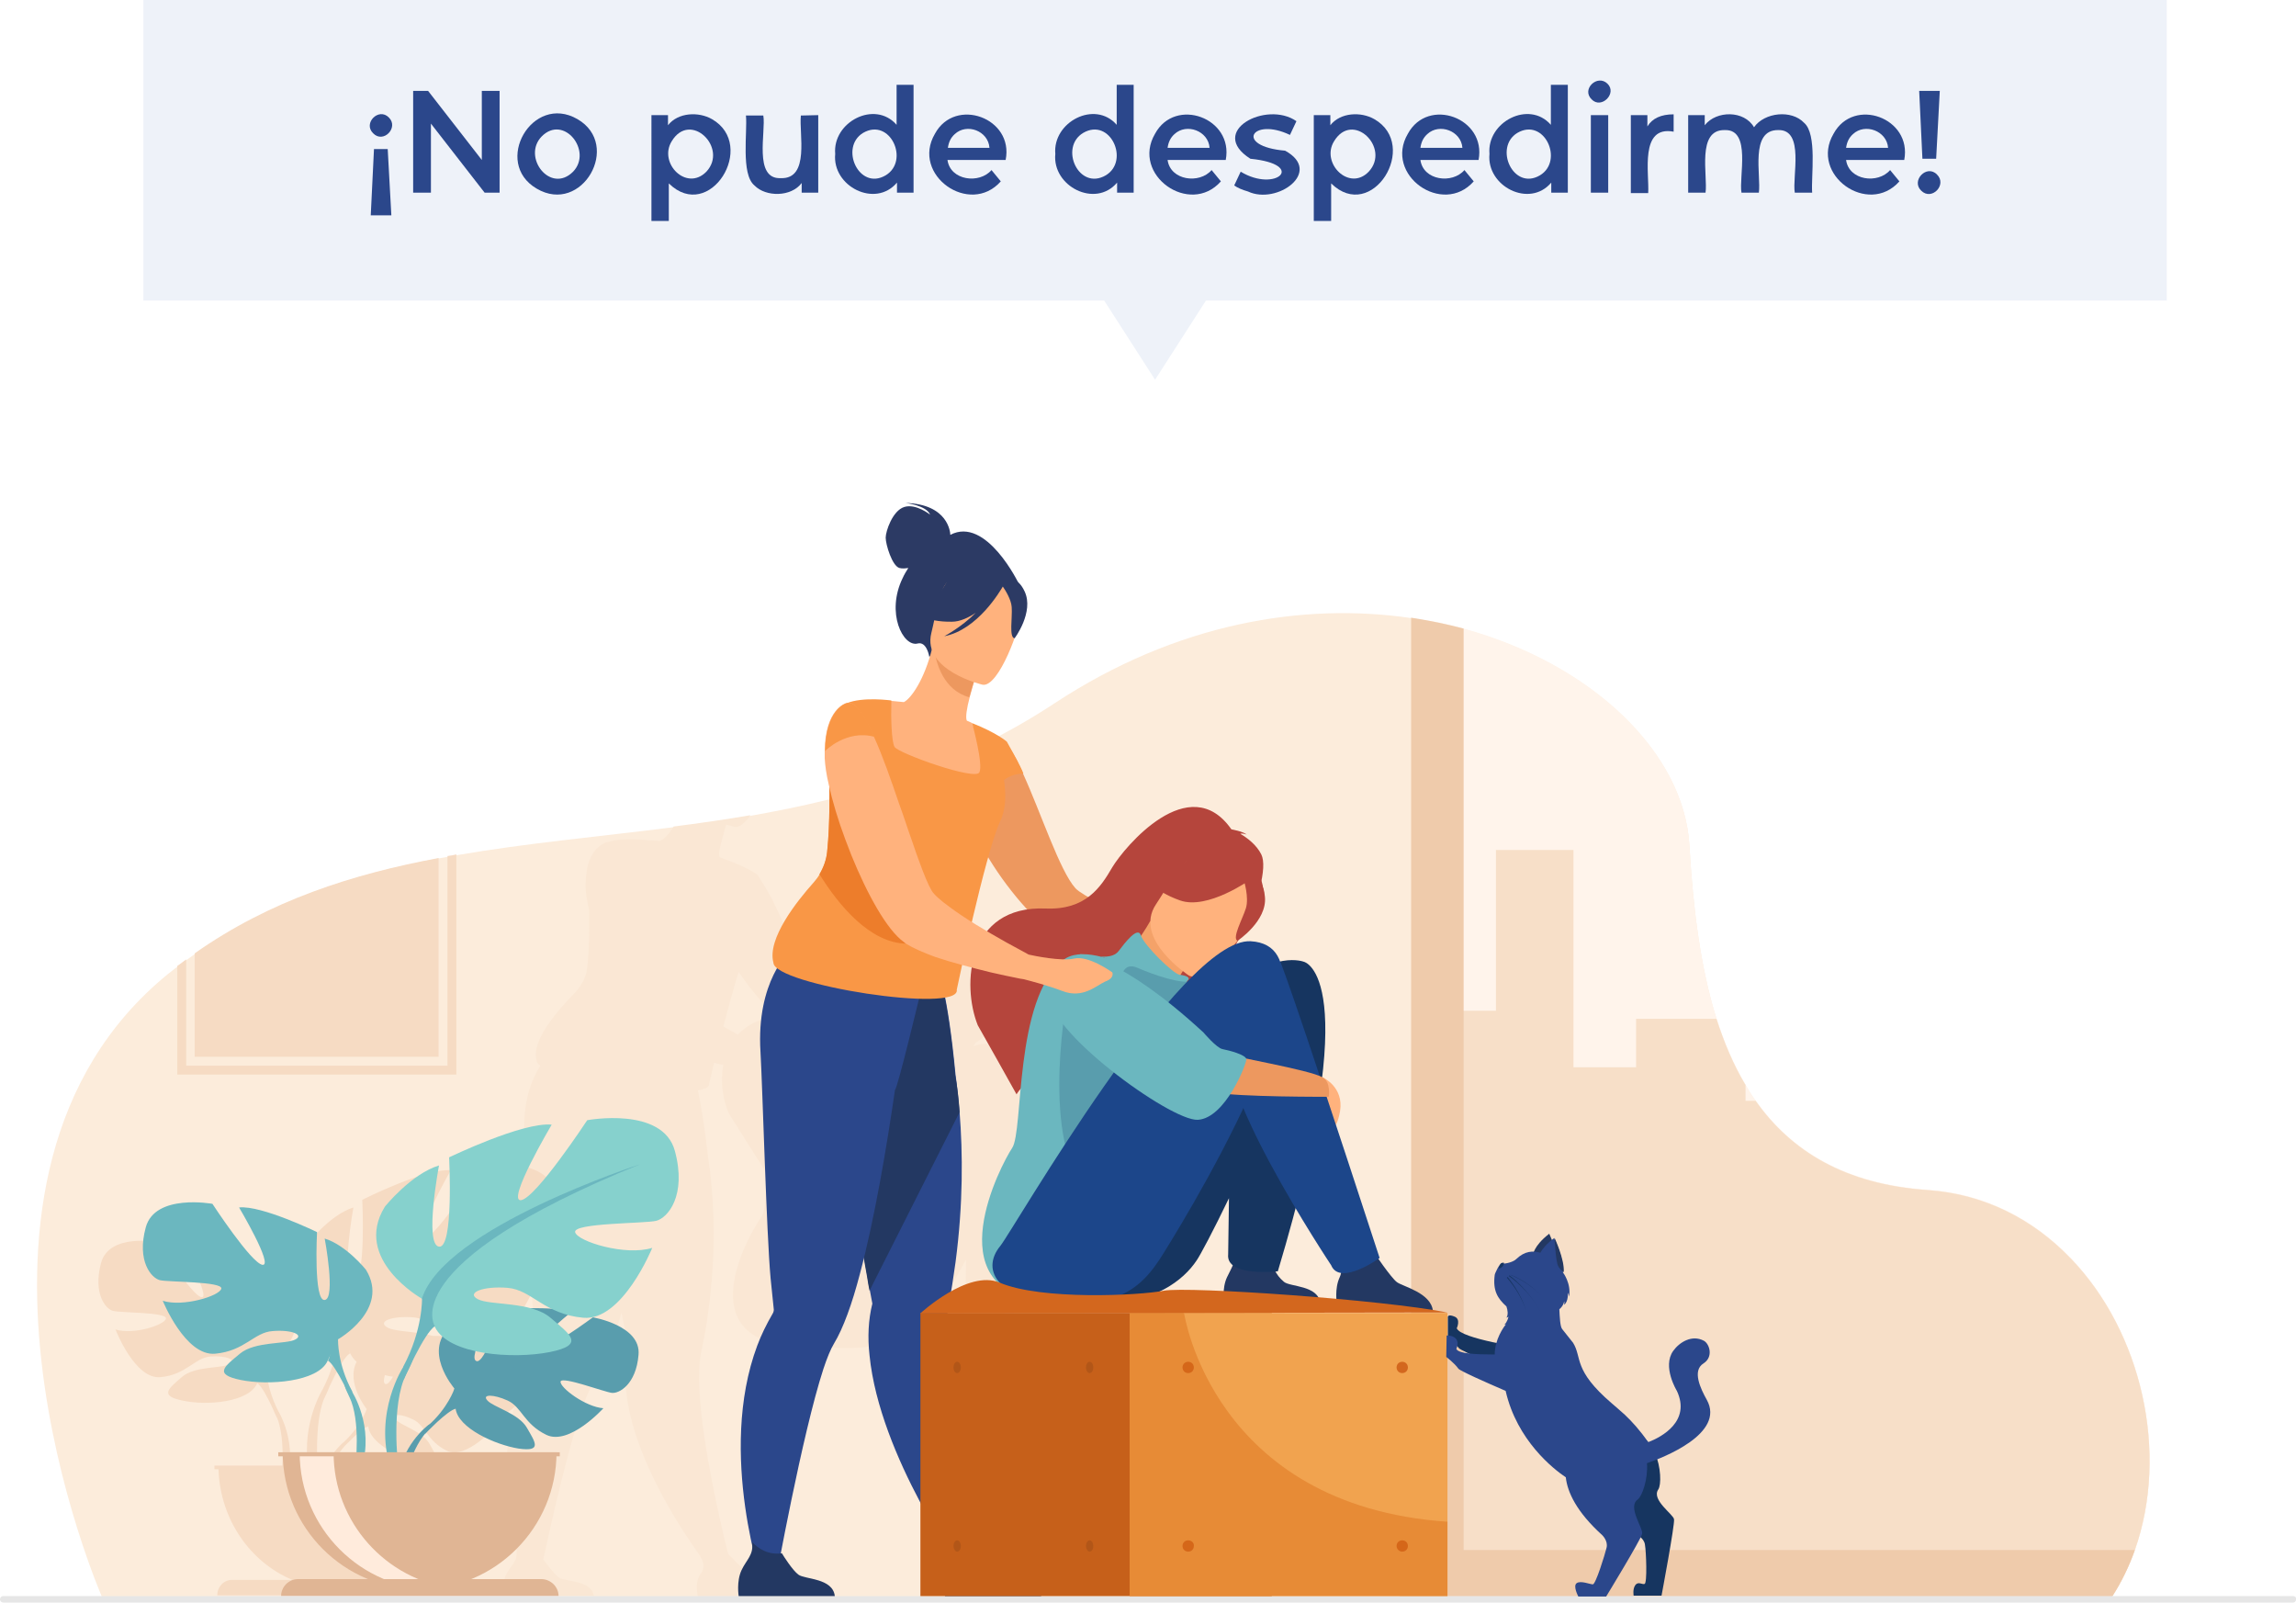 <?xml version="1.0" encoding="utf-8"?>
<!-- Generator: Adobe Illustrator 22.1.0, SVG Export Plug-In . SVG Version: 6.00 Build 0)  -->
<svg version="1.1" id="Layer_1" xmlns="http://www.w3.org/2000/svg" xmlns:xlink="http://www.w3.org/1999/xlink" x="0px" y="0px"
	 width="568.5px" height="396.7px" viewBox="0 0 568.5 396.7" style="enable-background:new 0 0 568.5 396.7;" xml:space="preserve"
	>
<style type="text/css">
	.st0{fill:#EEF2F9;}
	.st1{fill:#FCECDB;}
	.st2{fill:#FFF4EB;}
	.st3{fill:#FAE7D4;}
	.st4{fill:#F7DFC8;}
	.st5{fill:#EFCBAB;}
	.st6{fill:#F6DBC3;}
	.st7{fill:#599DAD;}
	.st8{fill:#6BB7BF;}
	.st9{fill:#86D1CD;}
	.st10{fill:#E0B594;}
	.st11{fill:#FFEBDC;}
	.st12{fill:#E6E6E6;}
	.st13{fill:#2C3A64;}
	.st14{fill:#ED985F;}
	.st15{fill:#233862;}
	.st16{fill:#163560;}
	.st17{fill:#B5453C;}
	.st18{fill:#F4A269;}
	.st19{fill:#FFB27D;}
	.st20{fill:#1C468A;}
	.st21{fill:#2B478B;}
	.st22{fill:#F99746;}
	.st23{fill:#ED7D2B;}
	.st24{fill:#C6601A;}
	.st25{fill:#F1A34F;}
	.st26{fill:#D3671E;}
	.st27{fill:#B25618;}
	.st28{opacity:0.4;fill:#D86713;enable-background:new    ;}
</style>
<polygon class="st0" points="536.5,0 35.5,0 35.5,74.4 273.4,74.4 286,94 298.6,74.4 536.5,74.4 "/>
<g>
	<path class="st1" d="M528.6,383.7c-1.1,3.1-2.5,6.1-4.1,9c-0.5,0.8-1,1.6-1.5,2.5H25.2c0,0-45.3-103.8,16.4-154.1
		c0.8-0.6,1.5-1.2,2.3-1.8c0.7-0.6,1.4-1.1,2.2-1.6c0.7-0.5,1.4-1,2.1-1.5c18.6-13.1,39-19.7,60.4-23.7c0.8-0.1,1.5-0.3,2.3-0.4
		c0.7-0.1,1.4-0.3,2.2-0.4c17.3-3,35.3-4.6,53.4-6.9c6.3-0.8,12.7-1.7,19-2.8c25.4-4.4,51-11.7,75.6-27.9c30.4-20,61.7-25,88.3-21.1
		c1.8,0.3,3.6,0.6,5.4,0.9c2.6,0.5,5.1,1.1,7.6,1.8c32,8.8,54.6,30.8,55.9,53.6c0.9,15.4,2.7,30.1,6.7,42.9
		c1.9,5.9,4.2,11.4,7.2,16.4c0.8,1.4,1.6,2.7,2.5,3.9c8.8,12.5,22.2,20.7,42.6,22.1c14.2,1,26.1,7.3,35.2,16.7
		c0.1,0.1,0.2,0.2,0.3,0.3C530.3,329.8,537.1,359.6,528.6,383.7z"/>
	<path class="st2" d="M528.6,383.7c-1.1,3.1-2.5,6.1-4.1,9H354.8V153.8c2.6,0.5,5.1,1.1,7.6,1.8c32,8.8,54.6,30.8,55.9,53.6
		c0.9,15.4,2.7,30.1,6.7,42.9c1.9,5.9,4.2,11.4,7.2,16.4c0.8,1.4,1.6,2.7,2.5,3.9c8.8,12.5,22.2,20.7,42.6,22.1
		c14.2,1,26.1,7.3,35.2,16.7c0.1,0.1,0.2,0.2,0.3,0.3C530.3,329.8,537.1,359.6,528.6,383.7z"/>
	<path class="st3" d="M278.4,329.5c-0.9-0.6-2.9-3-4.3-4.8c0.2-0.1,0.3-0.2,0.3-0.2c-4.1-11.2-7.4-20.4-10.2-27.9
		c0.3-0.6,0.6-1.4,0.9-2.7c1-5.2-4-7.1-4-7.1H261c3-22.6-4.2-24.1-4.2-24.1s-2.6-0.8-5.7-0.4c-1.1-2.3-3.2-3.7-6.7-3.9
		c-1.1-0.1-2.2,0.2-3.4,0.6c0.2-0.3,0.3-0.5,0.5-0.8c0.7-0.5,6.9-4.4,6.4-9.2c-0.1-0.9-0.3-1.7-0.6-2.2c-0.1-0.4-0.2-0.8-0.3-1.1
		c0.5-2.4,0.6-4.3,0-5.5c-1.1-2-3.3-3.5-4.9-4.3c0.7-0.1,1.6,0.2,1.6,0.2c-0.9-0.7-3.6-1.1-3.6-1.1c-9.9-12.5-25.1,3.7-27.8,7.9
		c-1.5,2.2-3.1,4.6-5.7,6.2c-1.4-0.7-2.4-1.4-2.9-1.8c-3.7-3.6-8.1-15.9-12.2-24l0,0l0,0c-0.5-1.4-3.9-6.7-3.9-6.7l0,0
		c0,0-2.2-1.8-8.1-3.9c0,0-0.5-0.2-1.3-0.5c-0.4-0.6,0.1-2.7,0.7-4.9c0.2-0.6,0.4-1.2,0.5-1.8c0.2-0.5,0.3-1,0.4-1.4
		c1.3,0.4,2.1,0.6,2.1,0.6c1.2,0.2,2.6-1,3.9-2.9c-6.4,1.1-12.7,2-19,2.8c-1.2,2-2.5,3.2-3.4,3.6c-0.9-0.1-1.9-0.2-2.9-0.2
		c0,0-6.4-0.8-10.2,0.5c-0.1,0-0.2,0-0.3,0.1c0,0-2.1,0.5-3.6,3.4c-0.8,1.5-1.3,3.6-1.4,6.5l0,0l0,0c0,0.5,0,1,0,1.5
		c0.1,1.5,0.4,3.4,0.9,5.4c0,3.7,0.1,8.8-0.5,14.1c-0.2,1.7-0.8,3.3-1.8,4.7c-0.4,0.6-0.8,1.1-1.3,1.6c-3.9,4-11,11.9-9.4,16.8
		c0,0.4,0.3,0.8,0.9,1.2c-2.1,3.3-4.5,9-3.9,17.5c0.5,7.3,1.4,38.1,2.4,47.2c0.3,3.3,0.7,5.7,0.8,6.6l0,0c0,0.3-0.1,0.6-0.2,0.8
		c-1.4,2.2-2.6,4.4-3.6,6.7c-6.1,14.5-3.7,31.1-1.3,41.2l-0.1-0.1c0.4,2.7-1.3,3.7-2.5,5.9c-1.2,2.3-0.6,5.4-0.6,5.4H147
		c-0.5-3.8-7-3.5-8.5-4.4c-1.3-0.9-3.5-3.9-3.9-4.5h-0.1c2.1-9.6,6.4-28.8,10.1-38.8c0.9-2.3,1.7-4.1,2.4-5.2
		c2.2-3.2,4.2-8.4,6.1-14.5c0.3-0.9,0.5-1.8,0.8-2.7c0.2,1.3,0.5,2.4,0.7,3.5s0.4,2.1,0.6,2.9c0.3,1.7,0.5,2.7,0.5,2.7
		c-0.9,3.4-1.1,7-0.6,10.8c1.7,15.4,12.5,32.3,18.2,40.3c0.5,0.9,0.9,1.7,0.9,2.5c0,0.6-0.2,1.3-0.8,2.1c-1.5,2.2-0.6,5.4-0.6,5.4
		h22.4c-0.5-3.8-7-3.5-8.5-4.4c-1.3-0.8-5.4-5-6.4-6l0,0c-2-8-6.4-27-7.1-40.4c-0.2-3.8-0.1-7.1,0.4-9.5c0.7-3.3,1.3-6.5,1.7-9.6
		c1.7-12.1,1.7-22.7,0.9-31.3c-0.2-2.8-0.6-5.4-0.9-7.7c-0.9-7.9-1.8-13-2.5-16.3c1.9-0.3,2.9-0.8,2.8-1.7c0,0,0.5-2,1.2-5.1
		c0.8,0.2,1.5,0.4,2.3,0.5c-0.8,4.3-0.1,8.8,1.4,12.1c0.1,0.1,9.1,14.4,9.1,14.4c0.2-0.3,0.5-0.6,0.8-1c-0.6,6-0.9,10.9-1.9,12.2
		c-2.6,3.5-17,28.1,5.1,31.6c2.8,0.5,6.2,0.8,10.4,0.8c0.7,0,1.5,0,2.2-0.1c1.3,0.1,2.6,0.1,4.1,0.1c11.3-0.1,18.2-4.7,21.3-8.9
		c0.8-1.1,3.9-6.2,7.6-13c-0.1,6.8-0.2,11.8-0.2,11.8c-0.1,1,0.3,1.7,1,2.2c-0.4,0.9-1,1.7-1.4,2.5c-1.2,2.3-0.6,5.4-0.6,5.4h22.4
		c-0.5-3.8-7.1-3.4-8.5-4.4c-0.9-0.7-1.6-1.4-2-2.2c0.4,0,0.6-0.1,0.6-0.1c1.6-4.7,3-9.1,4.1-13.2c4.5,6.8,8.3,11.9,8.3,11.9
		c0.5,1,1.3,1.5,2.3,1.6c-0.1,0.3-0.2,0.6-0.3,0.9c-1.2,2.3-0.6,5.4-0.6,5.4l22.4,1.6C286.4,331.7,279.8,330.5,278.4,329.5z
		 M182.7,256.1c-1.2-0.7-2.4-1.3-3.6-2c1.2-4.5,2.5-9.4,3.8-13.5c2.7,4,6,7.9,9.1,11C187.8,252.2,184.8,253.9,182.7,256.1z"/>
	<g>
		<path class="st4" d="M528.6,383.7c-1.4,4-3.3,7.9-5.6,11.5H362.4l0,0h-11.2v-145h19.2v-39.8h19.2v53.8h15.5v-12H425
			c1.9,5.9,4.2,11.4,7.2,16.4v3.9h2.5c8.8,12.5,22.2,20.7,42.6,22.1c14.2,1,26.1,7.3,35.2,16.7c0.1,0.1,0.2,0.2,0.3,0.3
			C530.3,329.8,537.1,359.6,528.6,383.7z"/>
		<g>
			<path class="st5" d="M362.4,155.6v239.5h-13V152.9C353.9,153.6,358.2,154.5,362.4,155.6z"/>
			<path class="st5" d="M351.2,395.2h11.2l0,0H523c2.3-3.6,4.2-7.5,5.6-11.5H362.4h-11.2h-1.8h-2.8v11.5H351.2z"/>
		</g>
	</g>
	<path class="st6" d="M137.8,295.6c-2.6-10-18.7-6.9-18.7-6.9s-10.9,17.5-14.1,17.9s6.6-16.9,6.6-16.9c-6.2-0.6-21.9,7.3-21.9,7.3
		s1,20.4-2.2,20s0-18.1,0-18.1c-6,1.9-11.5,9.2-11.5,9.2c-7,11.9,7.9,20.6,7.9,20.6s0.2,7.1-4,15.2c0,0-5.2,8.3-3.6,19.1h-4.6
		c0.9-7.8-2.8-13.7-2.8-13.7c-3.2-6.2-3-11.5-3-11.5s11.3-6.6,6-15.6c0,0-4.2-5.5-8.7-6.9c0,0,2.4,13.4,0,13.7
		c-2.4,0.3-1.7-15.2-1.7-15.2s-11.9-6-16.6-5.5c0,0,7.4,13.1,5,12.8s-10.7-13.6-10.7-13.6S27,305.1,25,312.7s1.2,11.4,3,11.8
		c1.8,0.5,13.4,0.3,13.1,1.9c-0.3,1.6-8.1,4.1-12.5,2.7c0,0,4.8,12.5,11.2,11.8c6.3-0.6,8.3-4.7,12.2-5.1c3.9-0.3,6.8,0.8,4.8,1.9
		s-8.6,0.4-11.8,3.2c-3.2,2.8-5.7,4.6,0.2,5.8c5.9,1.3,16.4,0.5,18.5-4.3c0.1-0.2,0.2-0.4,0.3-0.6c-0.1,0.4-0.3,0.6-0.3,0.6
		c1.1,0.7,2.7,3.8,3.8,6.2c0.2,0.4,0.4,1,0.8,1.8l0,0c0.2,0.4,0.3,0.6,0.4,0.8c1.3,3.4,1.4,8.4,1.2,11.6h-5h-7.3h-4.5v0.9h1
		c0.4,12.4,7.8,23,18.3,27.4h-15c-2,0-3.6,1.7-3.6,3.8l0,0H113l0,0c0-2.1-1.6-3.8-3.6-3.8h-15c10.4-4.4,17.9-15,18.3-27.4h0.7V363
		H82.2c0.7-1.6,1.6-3.2,2.6-4.4c0.1-0.1,0.3-0.3,0.5-0.6c0.5-0.5,0.9-0.9,1.1-1.1c1.6-1.6,3.7-3.6,4.8-3.8c0,0-0.1-0.2,0-0.5
		c0,0.2,0,0.4,0,0.5c0.4,4.4,8.5,8.2,13.5,9s3.5-1.4,1.7-4.6c-1.7-3.2-7.2-4.6-8.4-6.1c-1.2-1.5,1.3-1.5,4.3,0
		c3,1.4,3.4,5.3,8.3,7.7c4.8,2.4,12.1-6,12.1-6c-3.9-0.2-9.4-4.6-9.2-5.9c0.2-1.3,9.3,2.3,10.9,2.5s5.1-1.9,5.7-8.5
		s-9.8-8.4-9.8-8.4s-2.4,1.9-5.1,3.7c-0.5-0.7-1.4-1.5-2.4-2.4c0.9-0.8,1.7-1.5,2.2-2c1,0.3,2.1,0.5,3.3,0.6
		c8.3,0.8,14.7-15.6,14.7-15.6c-5.8,1.9-16.1-1.5-16.5-3.5c-0.4-2.1,14.9-1.9,17.3-2.5C136.2,310.6,140.4,305.6,137.8,295.6z
		 M95.4,342.6c-0.5-0.3-0.4-1.1-0.1-2.2c0.7,0.2,1.3,0.3,2,0.4C96.6,342,95.9,342.8,95.4,342.6z M85.2,356.9c0,0-2.7,2.1-4.6,6.1h-2
		c-0.2-4.1-0.3-11.5,1.5-16.4c0.1-0.3,0.3-0.6,0.5-1.1l0,0c0.5-1,0.8-1.8,1-2.3c1.5-3.2,3.6-7.4,5.1-8.2c0,0-0.2-0.3-0.3-0.8
		c0.1,0.3,0.2,0.5,0.3,0.8c0.4,0.8,0.9,1.5,1.6,2.1c-2.7,5.3,2.5,11.7,2.5,11.7S89.4,353,85.2,356.9z M107.2,330.7
		c-4.3-1.2-9.4-1-11.3-2.1c-2.6-1.5,1.2-2.9,6.4-2.5c3.5,0.3,5.8,2.8,9.5,4.7C110.2,330.7,108.7,330.7,107.2,330.7z"/>
	<g>
		<g>
			<path class="st7" d="M112.5,343.7c0,0-8.3-9.6-0.5-15.7c0,0,5.7-3.4,10.3-3.1c0,0-6.5,11-4.4,12c2.1,1.1,6.4-12.7,6.4-12.7
				s12.9-1.2,17,0.7c0,0-11,9-8.7,9.5s14.2-8.3,14.2-8.3s12,2,11.3,9.3c-0.6,7.3-4.8,9.6-6.6,9.4s-12.4-4.2-12.7-2.8
				c-0.2,1.5,6.2,6.3,10.6,6.6c0,0-8.4,9.3-14.1,6.6c-5.6-2.7-6.1-6.9-9.6-8.5c-3.5-1.6-6.5-1.6-5,0c1.4,1.6,7.8,3.2,9.8,6.8
				c2,3.5,3.8,5.9-2,5.1c-5.8-0.9-15.2-5.1-15.7-10C112.5,343.7,112.5,343.7,112.5,343.7z"/>
			<g>
				<path class="st7" d="M152.2,335.7c0,0-32.5-1.3-39.7,8.1c0,0-1.6,4.8-6.5,9.1l-0.8,2.1c0,0,5.6-5.9,7.7-6.3
					C112.9,348.6,109.8,337,152.2,335.7z"/>
				<path class="st7" d="M106,352.8c0,0-7,5.2-7.5,14.4l1.3,0.1c0,0,2.2-9.5,6.3-13.3C110.1,350.3,106,352.8,106,352.8z"/>
			</g>
		</g>
		<g>
			<path class="st8" d="M83.6,331.6c0,0,13.1-7.4,7-17.3c0,0-4.9-6.1-10.2-7.7c0,0,2.8,14.9,0,15.2c-2.8,0.4-1.9-16.8-1.9-16.8
				s-13.8-6.7-19.3-6.1c0,0,8.6,14.5,5.8,14.2c-2.8-0.4-12.4-15.1-12.4-15.1s-14.2-2.6-16.5,5.8s1.4,12.6,3.5,13.1
				s15.6,0.3,15.2,2.1c-0.4,1.8-9.5,4.6-14.5,3c0,0,5.6,13.8,13,13.1c7.4-0.7,9.6-5.3,14.2-5.6c4.6-0.4,7.9,0.9,5.6,2.1
				s-10,0.4-13.7,3.5s-6.7,5.1,0.2,6.5c6.8,1.4,19.1,0.5,21.5-4.7C83.6,331.6,83.6,331.6,83.6,331.6z"/>
			<g>
				<path class="st8" d="M42.7,306.4c0,0,36.8,11.9,41,25.2c0,0-0.2,6,3.5,12.8v2.6c0,0-3.9-8.9-6-10.2
					C81.2,336.8,89.4,325.3,42.7,306.4z"/>
				<path class="st8" d="M87.1,344.4c0,0,5.7,8.6,2.4,19.1l-1.5-0.4c0,0,1.4-11.5-1.5-17.3C83.6,339.9,87.1,344.4,87.1,344.4z"/>
			</g>
		</g>
		<g>
			<path class="st9" d="M104.5,321.5c0,0-17.3-9.7-9.2-22.8c0,0,6.5-8.1,13.4-10.2c0,0-3.7,19.6,0,20.1s2.5-22.1,2.5-22.1
				s18.2-8.8,25.4-8.1c0,0-11.3,19.1-7.6,18.7c3.7-0.5,16.4-19.8,16.4-19.8s18.7-3.5,21.7,7.6s-1.8,16.6-4.6,17.3
				c-2.8,0.7-20.5,0.5-20.1,2.8c0.5,2.3,12.5,6,19.1,3.9c0,0-7.4,18.2-17.1,17.3c-9.7-0.9-12.7-6.9-18.7-7.4s-10.4,1.2-7.4,2.8
				c3,1.6,13.2,0.5,18,4.6s8.8,6.7-0.2,8.5s-25.1,0.7-28.4-6.2C104.5,321.5,104.5,321.5,104.5,321.5z"/>
			<g>
				<path class="st8" d="M158.5,288.2c0,0-48.5,15.7-54,33.2c0,0,0.2,7.8-4.6,16.8v3.5c0,0,5.1-11.8,7.8-13.4
					C107.8,328.4,96.9,313.2,158.5,288.2z"/>
				<path class="st8" d="M99.9,338.3c0,0-7.5,11.3-3.2,25.2l1.9-0.5c0,0-1.9-15.2,2-22.9C104.6,332.4,99.9,338.3,99.9,338.3z"/>
			</g>
		</g>
		<path class="st10" d="M103.9,393.4c18.7,0,33.9-15.2,33.9-33.9H70C70,378.2,85.2,393.4,103.9,393.4z"/>
		<path class="st11" d="M112.3,393.2c-1.4,0.2-2.8,0.3-4.2,0.3c-18.7,0-33.9-15.2-33.9-33.9h8.4C82.6,376.8,95.5,391.1,112.3,393.2z
			"/>
		<path class="st10" d="M138.3,395.1H69.6l0,0c0-2.3,1.9-4.2,4.2-4.2h60.4C136.4,391,138.3,392.8,138.3,395.1L138.3,395.1z"/>
		<rect x="68.9" y="359.5" class="st10" width="69.7" height="1"/>
	</g>
	<path class="st12" d="M567.8,396.7H0.8c-0.4,0-0.8-0.3-0.8-0.8l0,0c0-0.4,0.3-0.8,0.8-0.8h567c0.4,0,0.8,0.3,0.8,0.8l0,0
		C568.5,396.3,568.2,396.7,567.8,396.7z"/>
	<g>
		<path class="st13" d="M235.3,132.4c0-0.6-0.5-7.6-11.1-7.9c0,0,5.2,0.6,6.1,2.9c0,0-3.5-2.8-6.4-1.9s-4.6,6-4.6,7.6
			c0,1.7,1.6,7,3.4,7.5c0.7,0.2,1.5,0.1,2.2,0c-0.5,0.8-1,1.6-1.4,2.5c-4.2,8.6,0.1,17.1,3.7,16.2c2.3-0.6,2.9,3.3,2.9,3.3l22.2-18
			C252.3,144.5,244.2,127.7,235.3,132.4z"/>
		<path class="st14" d="M297.3,232.3c-1.1-1.1-7.5-0.8-7.5-0.8s-3.6-1.4-8-3.4c-6.1-2.7-13.8-6.4-15.5-8.2
			c-3.9-4.3-8.6-18.8-13-28.4c-0.4-0.9-0.8-1.8-1.2-2.6c0-0.1-0.1-0.2-0.1-0.3c-0.2-0.4-0.4-0.8-0.6-1.1c0,0,0-0.1-0.1-0.1
			c-0.8-1.6-1.7-2.8-2.5-3.6l0,0c-1-1-1.9-1.5-2.8-1.1c0,0-1.7,0.9-3.4,2.9c-0.2,0.2-0.4,0.4-0.5,0.6c-1,1.3-2,3.1-2.6,5.3
			c-0.5,1.7-0.7,3.6-0.6,5.9c0.1,3.7,2,8.3,4.6,12.9c0.1,0.2,0.2,0.4,0.4,0.6c5,8.8,12.7,17.5,17.4,20.4c3.1,1.9,10.8,3,17.3,3.7
			c4.3,0.5,8.1,0.7,9.7,0.8c0.7,0.8,5.6,6.4,7.5,4.8C297.9,238.8,298.4,233.4,297.3,232.3z"/>
		<path class="st15" d="M354.8,324.5l-23.8-1.9c0,0-0.6-3.6,0.7-6.4c1.2-2.6-0.4-4.5-2.1-7.7c1.5,1.6,6.7,1.3,10.2,0.9
			c0.4,0.7,4.7,7,6.1,8C347.4,318.5,354.3,320,354.8,324.5z"/>
		<path class="st15" d="M326.9,322.6h-23.8c0,0-0.6-3.6,0.7-6.4c1.2-2.6,3.3-5.5,1.6-8.6c1.5,1.6,6.3,1.4,9.7,0.9
			c0.4,0.7-1.6,5.1,2.8,8.8C319.4,318.6,326.4,318.1,326.9,322.6z"/>
		<path class="st16" d="M322.9,238.1c0,0-7.9-3.2-18.7,7.8c-20.7,16.8-47.4,59.5-49.9,62.5c-5,6-1.1,14.4,19.4,14.2
			c12-0.1,19.3-5.6,22.6-10.6c0.9-1.3,4.1-7.3,8-15.4c-0.1,8.1-0.2,13.9-0.2,13.9c-0.6,5.7,12.3,4.2,12.3,4.2
			C338.3,241.7,322.9,238.1,322.9,238.1z"/>
		<path class="st17" d="M312.3,211.5c-1.2-2.4-3.5-4.1-5.2-5.1c0.7-0.2,1.6,0.2,1.6,0.2c-0.9-0.8-3.8-1.3-3.8-1.3
			c-10.4-14.9-26.5,4.4-29.5,9.4c-2.9,5-6.6,10.6-16.5,10.2c-19.5-0.8-20.8,18.9-16.8,28.9c0.1,0.1,9.6,17.1,9.6,17.1
			c2.3-4.1,22.5-21.6,36-21.5c4.5-1.8,9.3-7.2,9.7-7.6c-3.5,4.4-6.1,6.5-7.8,7.5C302.5,247.3,315.5,217.9,312.3,211.5z"/>
		<path class="st18" d="M288.6,249.4c0,0.1-1.8,6.7-7.2,3.8c-3.5-1.9-9.2-10.1-7-12.9c1-1.3,5.6-3.8,10.4-12.3l0.6,0.5l9.7,8.4
			c0,0-2.2,3.3-4,6.5C289.4,246.1,288.1,248.7,288.6,249.4z"/>
		<path class="st17" d="M285,226.4c0,0,0.2-6.9,2.2-11.5c1.4-3.3,10.3-13.2,20.2-4.3c0,0,3,2.4,4.6,6.5c1.3,3.2,2.4,9-7.8,15.9
			l-3.2,2.5L285,226.4z"/>
		<path class="st8" d="M272,236.7c0,0,3.5,0.7,5-1.3s4.8-6.3,5.5-3.8c0.8,2.4,8,9.5,9.6,9.7c1.7,0.2,2.8,0.7,1.9,1.5
			c-0.9,0.9-0.5,4.3-1.5,4.6C291.7,247.7,274.2,236.5,272,236.7z"/>
		<path class="st19" d="M294.4,241.5c0,0-13.9-9-8.2-17.6c5.7-8.6,7.8-15.5,16.9-10.1s8.7,9.8,7.4,13.1
			C309.3,230.3,298.1,243.6,294.4,241.5z"/>
		<path class="st8" d="M295,248.5c0,0-23.6-17.4-31.8-10.8c-12.2,9.7-9.7,42.3-12.6,46.5c-2.8,4.2-18.8,34.7,7.2,37.8
			c25.9,3.1,31.9-13.2,33.1-25.5C292,284.2,295,248.5,295,248.5z"/>
		<path class="st7" d="M264,248.3c0,0-6.8,37.5,6.7,47.8C284.1,306.3,290.9,247.1,264,248.3z"/>
		<path class="st7" d="M277.6,242.3c0,0,0.3-4.4,4.1-2.7c3.9,1.7,11,4.2,13.8,3.2s-4.5,12.8-11.1,8.2
			C277.8,246.3,277.6,242.3,277.6,242.3z"/>
		<path class="st17" d="M309.5,217.8c0,0-10.5,7.5-17.3,5.1s-8.3-5.6-8.3-5.6s6.8-0.6,11.9-6.1C295.8,211.2,309.9,211.1,309.5,217.8
			z"/>
		<path class="st19" d="M327.5,266.7c0,0,5.3,2.3,4.3,8.4c-1.1,6.1-3.2,4.1-3.2,4.1L327.5,266.7z"/>
		<path class="st17" d="M308,218c0,0,1.3,4.1,0.5,6.8c-0.8,2.6-3.5,7.4-2.1,8.1c0,0,7.4-4.9,6.8-10.9C312.7,215.5,308,218,308,218z"
			/>
		<path class="st20" d="M247.7,308.4c3.1-3.8,44.7-76.4,62-75.4c26,1.5-19.5,74-22.6,78.8c-3.3,4.9-8,10.7-20,10.8
			C246.6,322.8,242.7,314.4,247.7,308.4z"/>
		<path class="st20" d="M317,238.1c0,0,1,1,24.6,73.3c0,0-9.8,7.1-12,1.8c0,0-31.7-47.6-24.2-56C312.8,248.8,317,238.1,317,238.1z"
			/>
		<path class="st14" d="M262.1,240.3c0,0-6.2,9.6,13.1,18.4c19.3,8.8,21.6,11,25.4,11.7c5.9,1.2,28.4,1.1,28.4,1.1s0.6-3.6-1.5-4.8
			c-3.3-1.9-22.5-5.1-25.1-6.1C299.8,259.6,272.2,229.9,262.1,240.3z"/>
		<path class="st21" d="M243,387.2l-4.7,1.8c0,0-20.5-28.4-23-53.5c-0.5-4.5-0.3-8.8,0.7-12.8c0,0-0.2-1.1-0.6-3.2
			c-0.2-0.9-0.4-2.1-0.6-3.4c-0.7-3.8-1.6-9-2.6-15c-2.4-13.7-5.5-31.2-8-44.1l1.3-0.4l13.8-4.4l2.8-9l10.2-2.7
			c0,0,2.3,4.5,4.3,25.6c0.4,2.8,0.7,5.8,1,9.2c0.8,10.1,0.9,22.7-1,37.1c-0.5,3.7-1.1,7.5-1.8,11.4c-0.5,2.9-0.6,6.8-0.4,11.2
			C235.5,355.4,243,387.2,243,387.2z"/>
		<path class="st15" d="M237.6,275.3l-22.3,44.2c-0.2-0.9-0.4-2.1-0.6-3.4c-0.7-3.8-1.6-9-2.6-15c-2.4-13.7-5.5-31.2-8-44.1l1.3-0.4
			l13.8-4.4l2.8-9l10.2-2.7c0,0,2.3,4.5,4.3,25.6C237,268.9,237.4,272,237.6,275.3z"/>
		<path class="st21" d="M227.8,246.2l-0.5-4.4c-8.6,2.3-31.7-6.4-31.7-6.4s-8.4,7.4-7.3,25c0.5,8.6,1.5,45.1,2.5,56
			c0.4,3.9,0.7,6.7,0.8,7.8l0,0c0,0.3-0.1,0.7-0.3,1c-1.5,2.6-2.8,5.2-3.8,7.9c-10,26.7,1.5,59.7,1.5,59.7l3-1.2
			c0,0,6.6-36.6,11.9-52.8c0.9-2.7,1.8-4.9,2.6-6.2c2.3-3.8,4.5-9.9,6.4-17.2c3.7-13.8,6.7-31.8,8.7-45.6
			C222.2,269.6,227.8,246.2,227.8,246.2z"/>
		<path class="st19" d="M244.3,192.6c-2.7,1.3-6,2.1-9.9,2.3c-14.8,0.8-18.2-12.2-18.8-20.8c2.1-0.8,4-0.7,5.1-0.6
			c1.1,0.1,2.2,0.2,3.1,0.3c1.8-0.9,5.1-5.6,7-13.3l0.6,0.3l10.7,5c0,0-1.1,3.5-2,6.8c-0.7,2.6-1.1,5.1-0.7,5.8
			c0.8,0.3,1.3,0.6,1.3,0.6l0,0C240.8,179.3,243.1,185.2,244.3,192.6z"/>
		<path class="st14" d="M242,165.8c0,0-1.1,3.5-2,6.8c-6.3-1.7-8.2-8.3-8.7-11.9L242,165.8z"/>
		<path class="st19" d="M243.3,169.5c0,0-15-3.5-12.7-12.8s1.9-16,11.6-14.2c9.7,1.8,10.6,5.8,10.6,9.1
			C252.8,155,247.3,170.2,243.3,169.5z"/>
		<path class="st8" d="M267.5,236.2c0,0,9.9,0.4,30.5,19.4c0,0,3.2,3.8,4.7,4.1c1.6,0.3,5.8,1.4,5.9,2.5s-5.2,14.6-12,15
			s-38.5-22.9-36.3-30.8C262.6,238.5,267.5,236.2,267.5,236.2z"/>
		<path class="st13" d="M253.7,146.4c-1.6-3.4-3.5-3.2-4.7-2.6c-7-6.5-13.9-1.2-13.9-1.2c-2.7,6.4-8.4,9-8.4,9s2.3,2.4,9,2.3
			c2,0,4.1-1,5.9-2.2c-3.6,3.6-7.8,5.8-7.8,5.8c8.3-1.6,13.9-11.3,14.5-12.3c0.7,1,2.1,3.3,2.2,5.1c0.2,2.6-0.7,7.5,0.7,7.7
			C251.2,158.1,256.1,151.5,253.7,146.4z"/>
		<path class="st22" d="M253.4,191.5c-0.5-1.6-4.1-7.9-4.1-7.9l0,0c0,0-2.3-2.1-8.6-4.6l0,0c0.1,0.4,2.8,10.2,1.8,12.2
			c-1,2.1-20-4.7-21-6.3c-0.8-1.3-0.9-7.9-0.8-10.5c0-0.6,0-1,0-1s-7.1-1-11.1,0.7c0,0,1.6,3.4,2.2,7.2c0.1,0.4,0.1,0.7,0.1,1.1
			c0.1,0.8,0.1,1.5,0.1,2.3c-0.1,1-0.6,1.8-1.4,2.7c-0.7,0.8-1.7,1.5-2.9,2.4c-0.7,0.5-1.5,1.1-2.3,1.7l0,0
			c-0.1,4.4,0.2,11.7-0.6,19.5c-0.2,2-0.9,3.9-1.9,5.5c-0.4,0.7-0.9,1.3-1.4,1.9c-4.2,4.7-11.6,14-10,19.9
			c0.1,5.5,46.4,12.7,45.4,6.7c0,0,7-33.5,10.7-41.6c0.1-0.3,0.3-0.6,0.4-0.9c1.2-3.2,1-6.5,0.6-9.4
			C250.7,191.4,253.4,191.5,253.4,191.5z"/>
		<path class="st23" d="M224.5,233.6c-9.1-0.1-16.9-9.6-21.6-17.2c1-1.7,1.7-3.6,1.9-5.5c0.8-7.8,0.5-15.1,0.6-19.5l0,0
			c0.8-0.6,1.6-1.2,2.3-1.7c1.1-0.8,2.1-1.6,2.9-2.4C218,200,236.9,233.7,224.5,233.6z"/>
		<path class="st19" d="M275.4,240.7c0,0-5.9-4.3-9.5-3.4c-3.1,0.7-9.9-0.7-11.2-1c-1.6-0.9-3.5-1.9-5.5-3c-4.8-2.7-10.4-6-14.1-8.8
			c-2.2-1.6-3.8-3-4.4-4c-0.9-1.5-1.9-4-3-7c-0.6-1.6-1.2-3.3-1.8-5.1c-1.1-3-2.1-6.3-3.3-9.5c-2-5.9-4.1-11.9-6.2-16.5
			c-1.3-2.9-2.6-5.3-3.8-6.8c-1-1.2-1.9-1.8-2.8-1.6c-0.1,0-0.3,0.1-0.4,0.1c0,0-5.1,1.4-5.2,11.8c0,0.6,0,1.2,0,1.8
			c0.1,1.8,0.4,4,1,6.5c0.9,4.1,2.3,8.8,4.1,13.6c0.5,1.3,1,2.6,1.5,3.9c3.9,9.6,8.8,18.5,13,21.5c0.2,0.1,0.3,0.3,0.5,0.4
			c1.8,1.1,4.3,2.2,7.3,3.3c4.2,1.4,9.2,2.7,13.7,3.8l0,0c2.6,0.6,5,1.1,7,1.5c0,0,0.4,0.1,1.2,0.2c1.9,0.5,5.8,1.5,9.5,2.9
			c5.1,2,8.4-1.3,10.6-2.3C276.1,242.1,275.4,240.7,275.4,240.7z"/>
		<path class="st22" d="M216.5,182.4c-6.9-1.9-12.2,3.5-12.2,3.5c0.1-10.3,5.2-11.8,5.2-11.8C211.7,173.3,214.1,176.8,216.5,182.4z"
			/>
		<path class="st15" d="M206.7,395.1h-23.8c0,0-0.6-3.6,0.7-6.4c1.2-2.6,3.1-3.8,2.6-7c1.5,1.6,4,3.3,7.4,2.8
			c0.4,0.7,2.7,4.3,4.1,5.3C199.3,391,206.2,390.6,206.7,395.1z"/>
		<path class="st15" d="M257.8,395.1H234c0,0-0.9-3.8,0.7-6.4c1.4-2.3,0.9-3.6-0.2-5.5c1.1,0.4,2.5,0.8,4,0.8
			c1.2-0.1,2.4-0.6,3.5-1.2c1,1.2,5.4,6.1,6.8,7.1C250.4,391,257.3,390.6,257.8,395.1z"/>
	</g>
	<g>
		<rect x="227.9" y="325" class="st24" width="87" height="70.1"/>
		<rect x="279.7" y="325" class="st25" width="78.7" height="70.1"/>
		<g>
			<path class="st26" d="M294.2,337.1c-0.8,0-1.4,0.6-1.4,1.4s0.6,1.4,1.4,1.4s1.4-0.6,1.4-1.4S295,337.1,294.2,337.1z"/>
			<path class="st26" d="M345.8,338.5c0-0.8,0.6-1.4,1.4-1.4s1.4,0.6,1.4,1.4s-0.6,1.4-1.4,1.4S345.8,339.3,345.8,338.5z"/>
			<path class="st26" d="M294.2,381.3c-0.8,0-1.4,0.6-1.4,1.4s0.6,1.4,1.4,1.4s1.4-0.6,1.4-1.4C295.7,381.9,295,381.3,294.2,381.3z"
				/>
			<path class="st26" d="M345.8,382.7c0-0.8,0.6-1.4,1.4-1.4s1.4,0.6,1.4,1.4s-0.6,1.4-1.4,1.4S345.8,383.4,345.8,382.7z"/>
		</g>
		<g>
			<path class="st27" d="M236.1,338.5c0-0.8,0.4-1.4,0.9-1.4s0.9,0.6,0.9,1.4s-0.4,1.4-0.9,1.4S236.1,339.3,236.1,338.5z"/>
			<path class="st27" d="M268.9,338.5c0-0.8,0.4-1.4,0.9-1.4s0.9,0.6,0.9,1.4s-0.4,1.4-0.9,1.4S268.9,339.3,268.9,338.5z"/>
			<path class="st27" d="M236.1,382.7c0-0.8,0.4-1.4,0.9-1.4s0.9,0.6,0.9,1.4s-0.4,1.4-0.9,1.4S236.1,383.4,236.1,382.7z"/>
			<path class="st27" d="M268.9,382.7c0-0.8,0.4-1.4,0.9-1.4s0.9,0.6,0.9,1.4s-0.4,1.4-0.9,1.4S268.9,383.4,268.9,382.7z"/>
		</g>
		<path class="st26" d="M227.9,325.1c0,0,11.8-10.9,19.6-7.6c10.3,4.4,34.6,3.2,40.7,2c6.1-1.1,54,2.2,70.2,5.4L227.9,325.1z"/>
		<path class="st28" d="M358.4,376.7v18.4h-78.7V325h13.2l0.3,0.1C293.2,325.1,300.2,372.7,358.4,376.7z"/>
	</g>
	<g>
		<path class="st16" d="M377.6,333.7c0,0-16-2.3-16.9-4.9c0,0,1.1-2.3-0.6-2.9c-0.5-0.2-1.3-0.5-1.6,0v4.8c0,0,1.7,1.7,2.7,3
			c0.5,0.7,10.9,5.1,10.9,5.1L377.6,333.7z"/>
		<path class="st16" d="M410.6,368.7c1.5-2.2-0.1-17.7-11-13c-2.3,0.7-5.1,2.4-8.5,5.4c0,0-4.8,11.3,14.1,18.8c0,0,1.9,0.8,2.1,2.5
			c0.3,1.7,0.6,9.5-0.1,9.7c-0.6,0.2-1.6-0.7-2.3,0.3c-0.7,1-0.4,2.6-0.4,2.6h6.9c0,0,3.3-17.5,3.1-18.9
			C414.4,374.9,408.8,371.3,410.6,368.7z"/>
		<path class="st15" d="M383.6,305.4c0,0,3.6,7.6,1.6,9.9l-5.7-4.5C379.6,310.7,379.6,308.5,383.6,305.4z"/>
		<path class="st21" d="M422.6,346.5c-1.5-2.7-3.7-7.2-0.8-9c2.5-1.6,1.5-4.8,0.1-5.6c-3-1.6-6.1,0.4-7.6,2.5
			c-2.8,3.9,0.9,9.9,0.9,9.9c3.5,7.5-3.7,11.4-7.1,12.7c-2-2.9-4-5.1-5.8-6.8c-1.2-1.1-2.3-2-3.2-2.8c-9.7-8.3-7.3-11.3-9.6-15
			c-0.5-0.7-2.2-2.7-2.7-3.4c-0.5-0.6-0.6-2.9-0.7-4.9c1.1-0.9,1.2-2,1.2-2c0.1,0.4,0,0.9,0,0.9c1.1-0.9,0.9-3,0.9-3
			c0.2,0.3,0.3,1,0.3,1c0.6-3.3-1.5-6-1.5-6c0.4-3.1-2.2-8.5-2.2-8.5c-1.9,1.4-2.9,2.7-3.4,3.6c-1.8-0.5-3.8-0.5-6,1.6
			c-0.7,0.7-2.6,1.2-3.6,1.1c-0.5-0.1-1.7,2.5-1.7,2.8c-0.5,3.9,0.7,5.8,2.9,7.8c0.3,0.9,0.5,2,0,2.8c0,0,0.5-0.2,0.5-0.3
			c0,0.2-0.3,1.4-1,2c0,0,0.3,0,0.4-0.1c-0.6,0.7-2.8,3.8-2.8,7.5c-4.6,0-9.1-0.2-9.5-1.4c0,0,1-2-0.6-2.9c-0.4-0.3-1.2-0.4-1.8-0.4
			l-0.1,5.3c0,0,2,1.5,3,2.9c0.3,0.5,6.8,3.4,11.7,5.5c2.8,12.3,11.9,19.4,14.9,21.4c0.4,3.7,2.7,8.6,9,14.3c0,0,1.5,1.4,1.1,3.1
			s-2.7,9.1-3.4,9.1c-0.7,0-3-1-4-0.3s0.4,3.3,0.4,3.3h1.4h4.1h1.4c0,0,8.6-14.1,8.9-15.5s-3.7-6.7-1.1-8.5c1.1-0.8,2.6-5.1,2.3-9
			C411.6,360.9,427.3,354.9,422.6,346.5z"/>
		<path class="st16" d="M371.7,312.7c0,0,0.3-0.2,0.7-0.1c0,0-0.1,1.3-1.3,1.4C371,314,371.4,312.9,371.7,312.7z"/>
		<g>
			<path class="st16" d="M374,315.6c0,0,4.8,1.8,8.1,5.7l0,0C378.7,317.3,374.1,315.5,374,315.6L374,315.6z"/>
		</g>
		<g>
			<path class="st16" d="M373.6,315.9c0.1,0,5,3.4,7.8,8.8l0,0c-2.9-5.5-7.6-9-7.7-9L373.6,315.9z"/>
		</g>
		<g>
			<path class="st16" d="M373.1,316.3c0,0,3.5,3.7,4.9,8.6l0,0c-1.4-5.1-4.7-8.7-4.7-8.8L373.1,316.3z"/>
		</g>
		<path class="st15" d="M384.9,306.4c0,0,0.3,5.9,0.9,7s1.4,1.5,1.4,1.5C387.4,311.7,384.9,306.4,384.9,306.4z"/>
	</g>
	<g>
		<g>
			<path class="st6" d="M110.8,211.9v51.9H46.1v-26.3c-0.7,0.5-1.4,1.1-2.2,1.6V266H113v-54.5C112.3,211.7,111.6,211.8,110.8,211.9z
				"/>
		</g>
		<path class="st6" d="M108.6,212.4v49.2H48.2V236C66.8,222.9,87.2,216.4,108.6,212.4z"/>
	</g>
</g>
<g>
	<g>
		<path class="st21" d="M96.3,29.1c2.5,2.5-1.4,6.5-3.9,3.9C89.8,30.5,93.8,26.5,96.3,29.1z M96.9,53.3h-5.1l0.8-16.4H96L96.9,53.3z
			"/>
		<path class="st21" d="M123.7,22.5v25.2H120l-13.3-17.1v17.1h-4.4V22.5h3.7l13.3,17.1V22.5H123.7z"/>
		<path class="st21" d="M132.9,46.7c-11-6.4-1.1-23.7,10.1-17.2C154,35.9,144.1,53.3,132.9,46.7z M141.9,42.5
			c4.9-5.1-2.3-14.3-7.8-8.7C129.2,38.9,136.3,48.1,141.9,42.5z"/>
		<path class="st21" d="M176.3,29.5c11.3,6.5-0.6,25.8-10.7,15.9v9.3h-4.3V28.5h4.1V31C167.9,27.8,173,27.6,176.3,29.5z M174.9,42.5
			c5.5-5.9-4-15.2-8.6-7.5C163,40.4,170,47.5,174.9,42.5z"/>
		<path class="st21" d="M202.6,28.5v19.2h-4.1v-2.4c-2.6,3.5-8.9,3.5-11.7,0.6c-3.4-2.8-1.7-13.3-2.1-17.3h4.3
			c0.7,3.9-2.5,15.8,4.3,15.5c7.3,0.3,4.5-11.1,5-15.5L202.6,28.5L202.6,28.5z"/>
		<path class="st21" d="M226.2,21v26.7h-4.1v-2.5c-5.4,6.4-16.1,0.9-15.3-7.1c-0.7-7.9,9.8-13.4,15.2-7.2V21H226.2z M219.3,43.4
			c6-3.6,1.1-14.4-5.6-10.5C207.8,36.5,212.7,47.3,219.3,43.4z"/>
		<path class="st21" d="M249,39.6h-14.4c0.7,5.1,7.9,6,10.9,2.5l2.3,2.8c-7.7,8.7-22.3-1.6-16.3-11.8
			C236.5,23.9,251.1,29.2,249,39.6z M236.4,33.2c-1,0.9-1.5,2-1.7,3.4H245C244.7,32.4,239.4,30.4,236.4,33.2z"/>
		<path class="st21" d="M280.7,21v26.7h-4.1v-2.5c-5.4,6.4-16.1,0.9-15.3-7.1c-0.7-7.9,9.8-13.4,15.2-7.2V21H280.7z M273.8,43.4
			c6-3.6,1.1-14.4-5.6-10.5C262.2,36.5,267.1,47.3,273.8,43.4z"/>
		<path class="st21" d="M303.5,39.6h-14.4c0.7,5.1,7.9,6,10.9,2.5l2.3,2.8c-7.7,8.7-22.3-1.6-16.3-11.8
			C291,23.9,305.5,29.2,303.5,39.6z M290.8,33.2c-1,0.9-1.5,2-1.7,3.4h10.4C299.2,32.4,293.8,30.4,290.8,33.2z"/>
		<path class="st21" d="M309,47.4c-1.4-0.4-2.6-0.9-3.4-1.5l1.6-3.4c8.7,5.3,16.5-1.8,2.4-3.2c-10.7-6.8,4-14.5,11.4-9.3l-1.6,3.4
			c-9.4-4.5-13.9,2.8-1.2,3.9C327.7,42.5,316.2,50.8,309,47.4z"/>
		<path class="st21" d="M340.3,29.5c11.3,6.5-0.6,25.8-10.7,15.9v9.3h-4.3V28.5h4.1V31C331.9,27.8,337,27.6,340.3,29.5z M338.9,42.5
			c5.5-5.9-4-15.2-8.6-7.5C327,40.4,334.1,47.5,338.9,42.5z"/>
		<path class="st21" d="M366.1,39.6h-14.4c0.7,5.1,7.9,6,10.9,2.5l2.3,2.8c-7.7,8.7-22.3-1.6-16.3-11.8
			C353.6,23.9,368.1,29.2,366.1,39.6z M353.4,33.2c-1,0.9-1.5,2-1.7,3.4h10.4C361.8,32.4,356.4,30.4,353.4,33.2z"/>
		<path class="st21" d="M388.2,21v26.7h-4.1v-2.5c-5.4,6.4-16.1,0.9-15.3-7.1c-0.7-7.9,9.8-13.4,15.2-7.2V21H388.2z M381.3,43.4
			c6-3.6,1.1-14.4-5.6-10.5C369.8,36.5,374.7,47.3,381.3,43.4z"/>
		<path class="st21" d="M394.1,24.6c-2.6-2.5,1.4-6.3,3.9-3.9S396.5,27.1,394.1,24.6z M393.9,28.5h4.3v19.2h-4.3V28.5z"/>
		<path class="st21" d="M414.4,28.3v4.3c-8.5-1.6-6,10.3-6.3,15.2h-4.3V28.5h4.1v2.8C409.1,29.3,411.3,28.3,414.4,28.3z"/>
		<path class="st21" d="M446.7,30.4c3.3,2.8,1.7,13.3,2,17.3h-4.3c-0.7-3.8,2.5-15.7-4.1-15.5c-7.1-0.1-4.2,11.3-4.8,15.5h-4.3
			c-0.7-3.8,2.5-15.7-4.1-15.5c-7.1-0.2-4.2,11.3-4.8,15.5H418V28.5h4.1V31c2.9-3.7,9.8-3.7,12.2,0.5
			C436.9,27.8,443.6,27.1,446.7,30.4z"/>
		<path class="st21" d="M471.5,39.6h-14.4c0.7,5.1,7.9,6,10.9,2.5l2.3,2.8c-7.7,8.7-22.3-1.6-16.3-11.8
			C459,23.9,473.5,29.2,471.5,39.6z M458.8,33.2c-1,0.9-1.5,2-1.7,3.4h10.4C467.2,32.4,461.8,30.4,458.8,33.2z"/>
		<path class="st21" d="M475.7,47.2c-2.6-2.5,1.4-6.6,3.9-4C482.2,45.7,478.3,49.8,475.7,47.2z M475.2,22.5h5.1l-0.9,16.8H476
			L475.2,22.5z"/>
	</g>
</g>
</svg>
